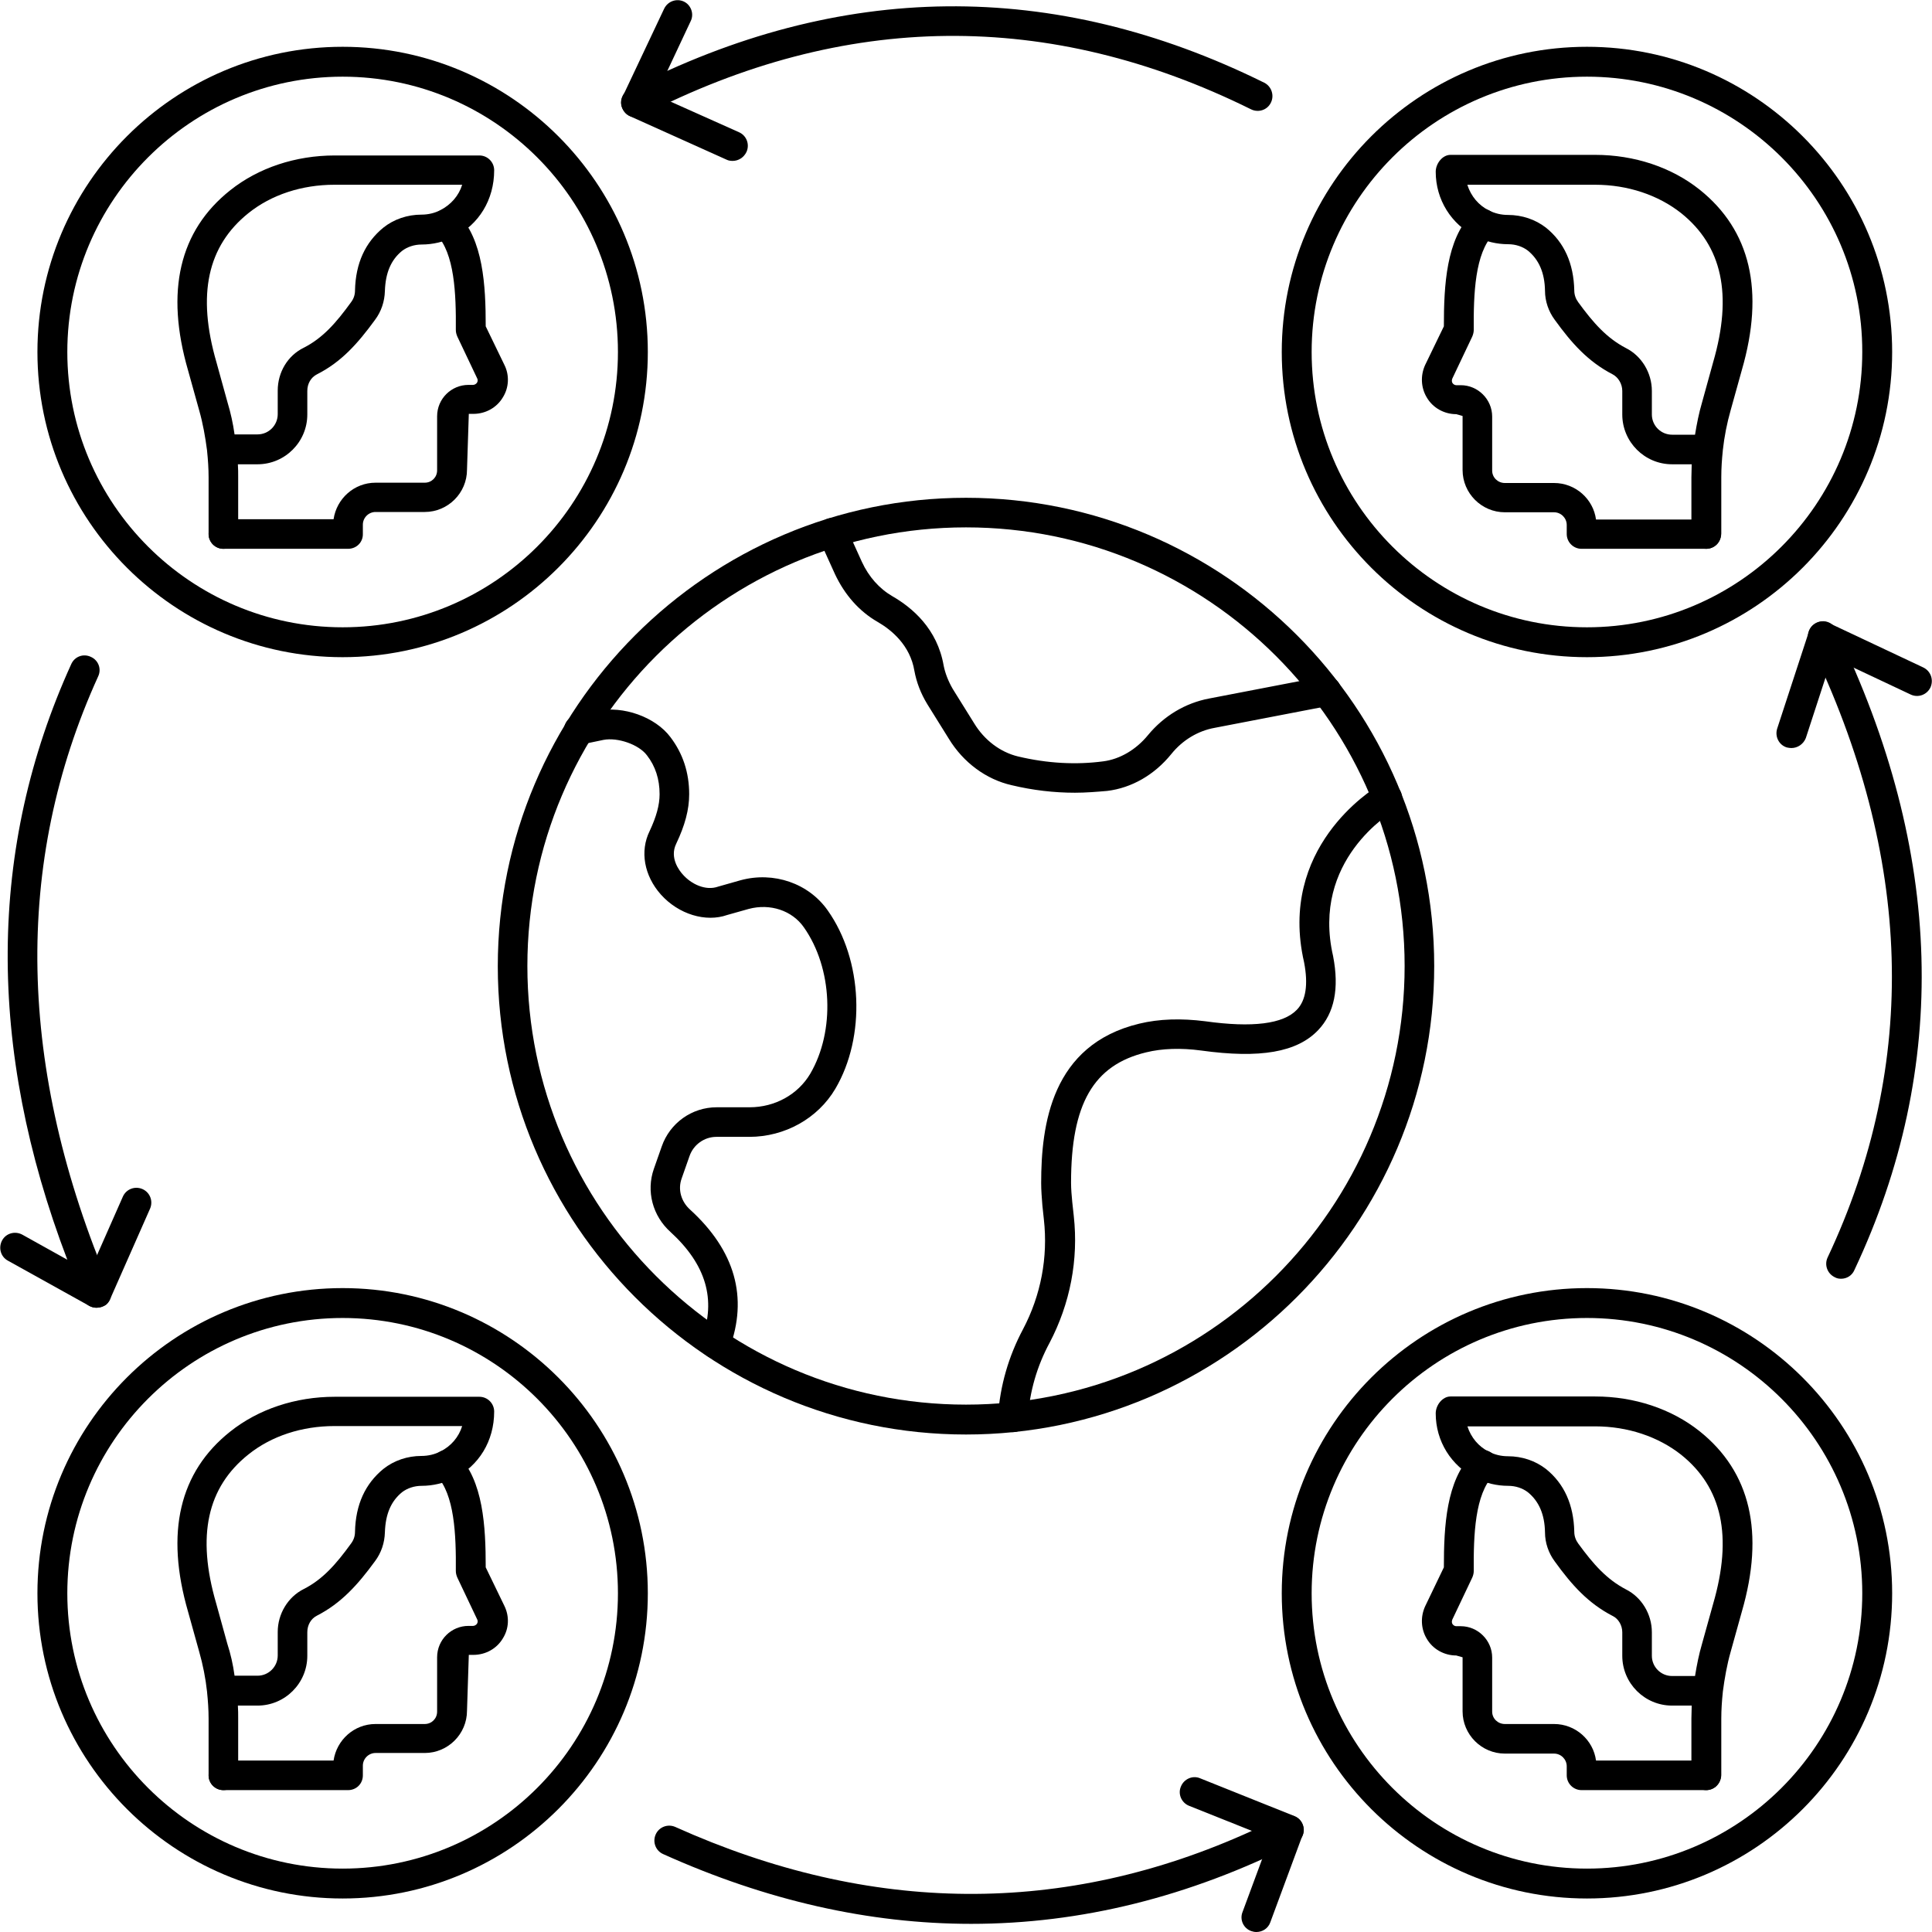 <svg xmlns="http://www.w3.org/2000/svg" enable-background="new 0 0 64 64" viewBox="0 0 64 64" id="network-communication"><path d="M24.27,5.33c-0.07,0-0.14-0.01-0.2-0.04l-3.2-1.44c-0.12-0.05-0.21-0.15-0.26-0.28s-0.04-0.26,0.02-0.38l1.37-2.9
				c0.12-0.25,0.41-0.35,0.65-0.24C22.89,0.16,23,0.46,22.88,0.7l-1.15,2.45l2.75,1.23c0.25,0.11,0.36,0.4,0.25,0.65
				C24.64,5.22,24.46,5.33,24.27,5.33z"></path><path d="M21.07 3.89c-.18 0-.35-.1-.44-.27-.13-.24-.03-.54.21-.66 6.98-3.59 14.06-3.67 21.04-.22.24.12.34.42.22.66-.12.25-.42.34-.66.22-6.69-3.31-13.47-3.24-20.16.21C21.22 3.87 21.14 3.89 21.07 3.89zM3.2 43.32c-.08 0-.16-.02-.24-.06l-2.7-1.5c-.24-.13-.32-.43-.19-.67.13-.24.43-.32.67-.19l1.49.83c-2.68-7.03-2.63-13.66.13-19.73.11-.25.4-.36.65-.24.25.11.36.4.24.65-2.81 6.18-2.68 12.99.4 20.24.08.19.03.42-.12.56C3.44 43.28 3.32 43.32 3.2 43.32z"></path><path d="M3.2 43.32c-.07 0-.13-.01-.2-.04-.25-.11-.36-.4-.25-.65l1.32-2.99c.11-.25.4-.36.65-.25.25.11.36.4.25.65l-1.32 2.99C3.57 43.21 3.39 43.32 3.2 43.32zM59.34 24.78c-.05 0-.1-.01-.15-.02-.26-.08-.4-.36-.32-.62l1.05-3.21c.04-.13.14-.24.27-.3.13-.06.28-.05.4.01l3.12 1.47c.25.12.35.41.24.66-.12.25-.41.35-.65.24l-2.61-1.23-.87 2.67C59.74 24.65 59.55 24.78 59.34 24.78z"></path><path d="M60.99 42.36c-.07 0-.14-.01-.21-.05-.25-.12-.35-.41-.24-.65 3.03-6.43 2.83-13.28-.6-20.37-.12-.24-.02-.54.23-.66.25-.12.54-.02.66.23 3.56 7.36 3.76 14.5.6 21.21C61.35 42.26 61.17 42.36 60.99 42.36zM32.17 63.73c-3.37 0-6.78-.77-10.2-2.31-.25-.11-.36-.4-.25-.65.11-.25.4-.36.65-.25 6.47 2.91 12.89 2.96 19.1.13l-2.08-.83c-.25-.1-.38-.39-.27-.64.1-.25.39-.38.64-.27l3.12 1.25c.18.07.3.24.31.44.01.19-.1.37-.27.46C39.39 62.84 35.8 63.73 32.17 63.73z"></path><path d="M41.62 64c-.06 0-.11-.01-.17-.03-.26-.09-.39-.38-.29-.63l1.07-2.89c.09-.25.38-.38.63-.29.26.09.39.38.29.63l-1.07 2.89C42.01 63.88 41.82 64 41.62 64zM11.35 21.77c-5.57 0-10.11-4.53-10.11-10.11 0-5.57 4.53-10.11 10.11-10.11 5.57 0 10.11 4.53 10.11 10.11C21.46 17.23 16.92 21.77 11.35 21.77zM11.35 2.54c-5.03 0-9.12 4.09-9.12 9.12 0 5.03 4.09 9.12 9.12 9.12s9.12-4.09 9.12-9.12C20.47 6.63 16.38 2.54 11.35 2.54zM52.57 21.77c-5.57 0-10.11-4.53-10.11-10.11 0-5.57 4.53-10.11 10.11-10.11 5.57 0 10.11 4.53 10.11 10.11C62.68 17.23 58.15 21.77 52.57 21.77zM52.57 2.54c-5.03 0-9.12 4.09-9.12 9.12 0 5.03 4.09 9.12 9.12 9.12s9.12-4.09 9.12-9.12C61.7 6.63 57.6 2.54 52.57 2.54zM11.35 62.89c-5.57 0-10.11-4.53-10.11-10.11s4.53-10.11 10.11-10.11c5.57 0 10.11 4.53 10.11 10.11S16.92 62.89 11.35 62.89zM11.35 43.66c-5.03 0-9.12 4.09-9.12 9.12s4.09 9.12 9.12 9.12 9.12-4.09 9.12-9.12S16.38 43.66 11.35 43.66zM52.57 62.89c-5.57 0-10.11-4.53-10.11-10.11S47 42.67 52.57 42.67c5.57 0 10.11 4.53 10.11 10.11S58.15 62.89 52.57 62.89zM52.57 43.66c-5.03 0-9.12 4.09-9.12 9.12s4.09 9.12 9.12 9.12 9.12-4.09 9.12-9.12S57.6 43.66 52.57 43.66z"></path><path d="M7.4,59.3c-0.27,0-0.49-0.22-0.49-0.49l0-1.88c0-0.29-0.02-0.58-0.05-0.87c0,0,0-0.01,0-0.01
					c-0.05-0.46-0.14-0.91-0.26-1.33l-0.37-1.33c-0.76-2.62-0.29-4.63,1.4-5.97c0.93-0.74,2.16-1.15,3.46-1.15h4.79
					c0.27,0,0.49,0.22,0.49,0.49c0,0.98-0.51,1.8-1.33,2.21c-0.33,0.16-0.7,0.25-1.07,0.25c-0.25,0-0.48,0.08-0.65,0.21
					c-0.37,0.3-0.55,0.73-0.57,1.33c-0.01,0.35-0.12,0.68-0.33,0.96c-0.57,0.78-1.12,1.39-1.92,1.8c-0.2,0.1-0.32,0.31-0.32,0.55
					v0.78c0,0.91-0.74,1.65-1.65,1.65H7.88c0.01,0.14,0.01,0.28,0.01,0.42l0,1.89C7.9,59.07,7.68,59.3,7.4,59.3L7.4,59.3z
					 M7.77,55.51h0.76c0.37,0,0.67-0.3,0.67-0.67v-0.78c0-0.6,0.34-1.16,0.86-1.42c0.63-0.32,1.07-0.82,1.57-1.51
					c0.09-0.12,0.13-0.25,0.13-0.39c0.02-0.9,0.34-1.59,0.94-2.08c0.35-0.28,0.8-0.43,1.26-0.43c0.22,0,0.44-0.05,0.63-0.15
					c0.35-0.17,0.61-0.48,0.72-0.84h-4.23c-1.08,0-2.09,0.33-2.85,0.94c-1.37,1.09-1.72,2.7-1.07,4.93l0.37,1.34
					C7.64,54.79,7.72,55.14,7.77,55.51z"></path><path d="M11.53 59.3H7.4c-.27 0-.49-.22-.49-.49s.22-.49.49-.49h3.65c.1-.68.68-1.21 1.39-1.21h1.63c.23 0 .41-.18.41-.41V54.9c0-.58.47-1.04 1.04-1.04h.15c.05 0 .1-.03.13-.07.03-.05.03-.1.01-.14l-.66-1.39c-.03-.07-.05-.14-.05-.22.01-1.2-.04-2.54-.65-3.17-.19-.2-.18-.51.01-.7.2-.19.51-.18.7.01.85.87.93 2.38.93 3.74l.62 1.28c.17.35.15.75-.05 1.07-.2.34-.57.55-.98.55h-.15l-.06 1.85c0 .77-.63 1.4-1.4 1.4h-1.63c-.23 0-.42.19-.42.42v.3C12.03 59.08 11.81 59.3 11.53 59.3zM7.4 18.18c-.27 0-.49-.22-.49-.49l0-1.88c0-.29-.02-.58-.05-.87 0 0 0-.01 0-.01C6.8 14.47 6.72 14.02 6.6 13.6l-.37-1.33c-.76-2.62-.29-4.63 1.4-5.97.93-.74 2.16-1.15 3.46-1.15h4.79c.27 0 .49.22.49.49 0 .98-.51 1.8-1.33 2.21-.33.16-.7.25-1.07.25-.25 0-.48.08-.65.21-.37.3-.55.73-.57 1.33-.01.35-.12.68-.33.96-.57.78-1.11 1.39-1.92 1.8-.2.1-.32.31-.32.55v.78c0 .91-.74 1.65-1.65 1.65H7.88c.01.14.01.28.01.42l0 1.89C7.9 17.96 7.68 18.18 7.4 18.18L7.4 18.18zM7.77 14.39h.76c.37 0 .67-.3.67-.67v-.78c0-.61.33-1.16.86-1.42.63-.32 1.07-.82 1.57-1.51.09-.12.13-.25.13-.39.02-.9.34-1.59.94-2.08.35-.28.8-.43 1.26-.43.22 0 .44-.05.63-.15.35-.18.61-.48.72-.84h-4.23c-1.08 0-2.09.33-2.85.94C6.87 8.15 6.52 9.76 7.17 12l.37 1.34C7.64 13.67 7.72 14.03 7.77 14.39z"></path><path d="M11.53 18.18H7.4c-.27 0-.49-.22-.49-.49s.22-.49.49-.49h3.65c.1-.68.68-1.21 1.39-1.21h1.63c.23 0 .41-.18.41-.41v-1.79c0-.58.47-1.04 1.04-1.04h.15c.05 0 .1-.03.13-.07.03-.05.03-.1.01-.14l-.66-1.39c-.03-.07-.05-.14-.05-.22.01-1.2-.04-2.54-.65-3.17-.19-.2-.18-.51.01-.7.2-.19.51-.18.7.01.85.87.93 2.38.93 3.74l.62 1.28c.17.34.15.75-.05 1.07-.2.34-.57.55-.98.55h-.15l-.06 1.85c0 .77-.63 1.4-1.4 1.4h-1.63c-.23 0-.42.19-.42.42v.3C12.03 17.96 11.81 18.18 11.53 18.18zM56.52 59.3L56.52 59.3c-.27 0-.49-.22-.49-.49l0-1.88c0-.14.01-.29.01-.43h-.65c-.91 0-1.65-.74-1.65-1.65v-.78c0-.23-.13-.45-.32-.54-.81-.42-1.35-1.02-1.92-1.81-.2-.27-.32-.61-.32-.96-.01-.59-.2-1.03-.57-1.33-.17-.13-.4-.21-.65-.21-.38 0-.74-.09-1.07-.25-.82-.41-1.33-1.23-1.33-2.15 0-.27.22-.56.49-.56h4.79c1.3 0 2.53.41 3.46 1.15 1.69 1.35 2.16 3.36 1.4 5.98l-.37 1.33c-.12.42-.2.87-.26 1.33 0 0 0 .01 0 .01-.03.28-.05.58-.05.87l0 1.87C57.01 59.08 56.79 59.3 56.52 59.3zM48.61 47.25c.12.37.37.67.71.84.2.1.41.15.63.15.47 0 .91.15 1.26.42.61.49.92 1.19.94 2.08 0 .15.05.28.13.39.51.7.95 1.19 1.58 1.52.52.26.86.82.86 1.42v.78c0 .37.3.67.67.67h.76c.06-.37.13-.72.23-1.06l.37-1.33c.65-2.24.3-3.85-1.06-4.94-.76-.6-1.77-.94-2.85-.94H48.61z"></path><path d="M56.52 59.3h-4.13c-.27 0-.49-.22-.49-.49v-.3c0-.23-.19-.42-.42-.42h-1.63c-.77 0-1.4-.63-1.4-1.4V54.9l-.21-.06c-.4 0-.78-.21-.98-.56-.19-.32-.21-.72-.05-1.07l.62-1.29c0-1.37.08-2.87.93-3.74.19-.19.5-.2.7-.01.2.19.2.5.01.7-.61.63-.66 1.97-.65 3.17 0 .08-.02.15-.05.22l-.66 1.39c-.02.05-.02.1 0 .14.03.05.08.08.13.08h.15c.57 0 1.04.47 1.04 1.04v1.79c0 .23.19.41.42.41h1.63c.71 0 1.3.53 1.39 1.21h3.65c.27 0 .49.22.49.49S56.79 59.3 56.52 59.3zM56.52 18.18L56.52 18.18c-.27 0-.49-.22-.49-.49l0-1.88c0-.14.01-.29.01-.43h-.65c-.91 0-1.65-.74-1.65-1.65v-.78c0-.23-.13-.45-.32-.55-.81-.42-1.35-1.02-1.92-1.81-.2-.27-.32-.61-.32-.96-.01-.59-.2-1.03-.57-1.33-.17-.13-.4-.21-.65-.21-.38 0-.74-.09-1.07-.25-.82-.41-1.33-1.23-1.33-2.15 0-.27.22-.56.49-.56h4.79c1.3 0 2.53.41 3.46 1.15 1.69 1.35 2.16 3.36 1.4 5.98l-.37 1.33c-.12.42-.21.87-.26 1.33 0 0 0 .01 0 .01-.03.28-.05.58-.05.87l0 1.87C57.01 17.96 56.79 18.18 56.52 18.18zM48.61 6.13c.12.37.37.67.71.84.2.1.41.15.63.15.47 0 .91.15 1.26.42.61.49.92 1.19.94 2.08 0 .15.05.28.13.39.51.7.95 1.19 1.58 1.52.52.26.86.82.86 1.42v.78c0 .37.3.67.67.67h.76c.06-.37.13-.72.23-1.06L56.75 12c.65-2.24.3-3.85-1.06-4.94-.76-.6-1.77-.94-2.85-.94H48.61z"></path><path d="M56.52,18.18h-4.13c-0.27,0-0.49-0.22-0.49-0.49v-0.3c0-0.23-0.19-0.42-0.42-0.42h-1.63c-0.77,0-1.4-0.63-1.4-1.4v-1.79
					l-0.21-0.06c-0.4,0-0.78-0.21-0.98-0.56c-0.19-0.32-0.21-0.72-0.05-1.07l0.62-1.28c0-1.37,0.08-2.87,0.93-3.74
					c0.19-0.19,0.5-0.2,0.7-0.01c0.2,0.19,0.2,0.5,0.01,0.7c-0.61,0.63-0.66,1.97-0.65,3.17c0,0.07-0.02,0.15-0.05,0.22l-0.66,1.39
					c-0.02,0.05-0.02,0.1,0,0.14c0.03,0.05,0.08,0.08,0.13,0.08h0.15c0.57,0,1.04,0.47,1.04,1.04v1.79c0,0.23,0.19,0.41,0.42,0.41
					h1.63c0.71,0,1.3,0.53,1.39,1.21h3.65c0.27,0,0.49,0.22,0.49,0.49S56.79,18.18,56.52,18.18z"></path><g><path d="M23.71 45.01c-.06 0-.11-.01-.17-.03-.25-.09-.38-.38-.29-.63.48-1.3.14-2.46-1.04-3.54-.59-.53-.81-1.35-.55-2.09l.26-.74c.27-.78 1-1.3 1.82-1.3h1.09c.84 0 1.6-.42 2.01-1.11.83-1.42.74-3.5-.21-4.85-.39-.56-1.12-.8-1.83-.61l-.71.2c-.71.25-1.61-.02-2.2-.68-.55-.62-.7-1.43-.37-2.1.22-.47.33-.86.33-1.22 0-.5-.14-.93-.42-1.29-.27-.36-.97-.6-1.44-.51l-.72.15c-.26.05-.53-.12-.58-.38-.05-.27.12-.53.38-.58l.72-.15c.85-.18 1.92.2 2.42.87.41.54.62 1.17.62 1.89 0 .51-.14 1.03-.43 1.64-.23.47.11.9.22 1.02.27.31.75.55 1.17.4l.74-.21c1.1-.3 2.26.1 2.89 1 1.16 1.64 1.27 4.18.25 5.91-.58.98-1.67 1.59-2.85 1.59h-1.09c-.4 0-.76.26-.89.64l-.26.74c-.13.36-.02.76.28 1.03 1.49 1.36 1.93 2.91 1.3 4.61C24.1 44.89 23.91 45.01 23.71 45.01zM33.56 47.44c-.01 0-.02 0-.04 0-.27-.02-.47-.25-.46-.53.07-1.01.35-1.98.83-2.88.59-1.12.83-2.38.69-3.63l-.05-.47c-.02-.26-.04-.5-.04-.74 0-1.93.34-4.58 3.25-5.28.66-.16 1.39-.18 2.18-.08 1.57.22 2.59.09 3.04-.38.3-.31.38-.84.24-1.57-.87-3.78 2.22-5.71 2.49-5.87.19-.12.45-.1.61.07.19.19.2.5 0 .69-.03.03-.07.06-.11.08-.11.07-2.76 1.64-2.03 4.82.21 1.08.04 1.89-.49 2.45-.7.74-1.93.95-3.88.68-.67-.09-1.29-.07-1.82.06-1.75.42-2.49 1.71-2.49 4.32 0 .21.02.43.04.64l.05.46c.16 1.45-.12 2.9-.8 4.2-.42.78-.66 1.61-.72 2.49C34.03 47.24 33.82 47.44 33.56 47.44zM35.61 26.26c-.69 0-1.39-.08-2.1-.25-.84-.19-1.6-.75-2.08-1.54l-.71-1.14c-.22-.36-.36-.73-.43-1.11-.14-.84-.75-1.35-1.22-1.62-.61-.35-1.09-.9-1.41-1.58l-.53-1.17c-.11-.25 0-.54.24-.65.25-.11.54 0 .65.24l.53 1.17c.23.5.58.89 1.01 1.14.66.38 1.49 1.08 1.7 2.3.05.25.15.51.3.77l.71 1.14c.34.56.87.96 1.46 1.1.97.23 1.92.28 2.82.16.54-.07 1.08-.38 1.48-.87.52-.63 1.23-1.06 2.02-1.21l3.79-.73c.27-.05.53.12.58.39.05.27-.12.52-.39.58l-3.79.73c-.56.1-1.07.41-1.44.87-.56.69-1.31 1.12-2.12 1.22C36.33 26.23 35.97 26.26 35.61 26.26z"></path><path d="M32,47.52c-8.55,0-15.51-6.96-15.51-15.51S23.45,16.49,32,16.49S47.51,23.45,47.51,32S40.55,47.52,32,47.52z M32,17.47
				c-8.01,0-14.53,6.52-14.53,14.53c0,8.01,6.52,14.53,14.53,14.53S46.53,40.01,46.53,32C46.53,23.99,40.01,17.47,32,17.47z"></path></g></svg>